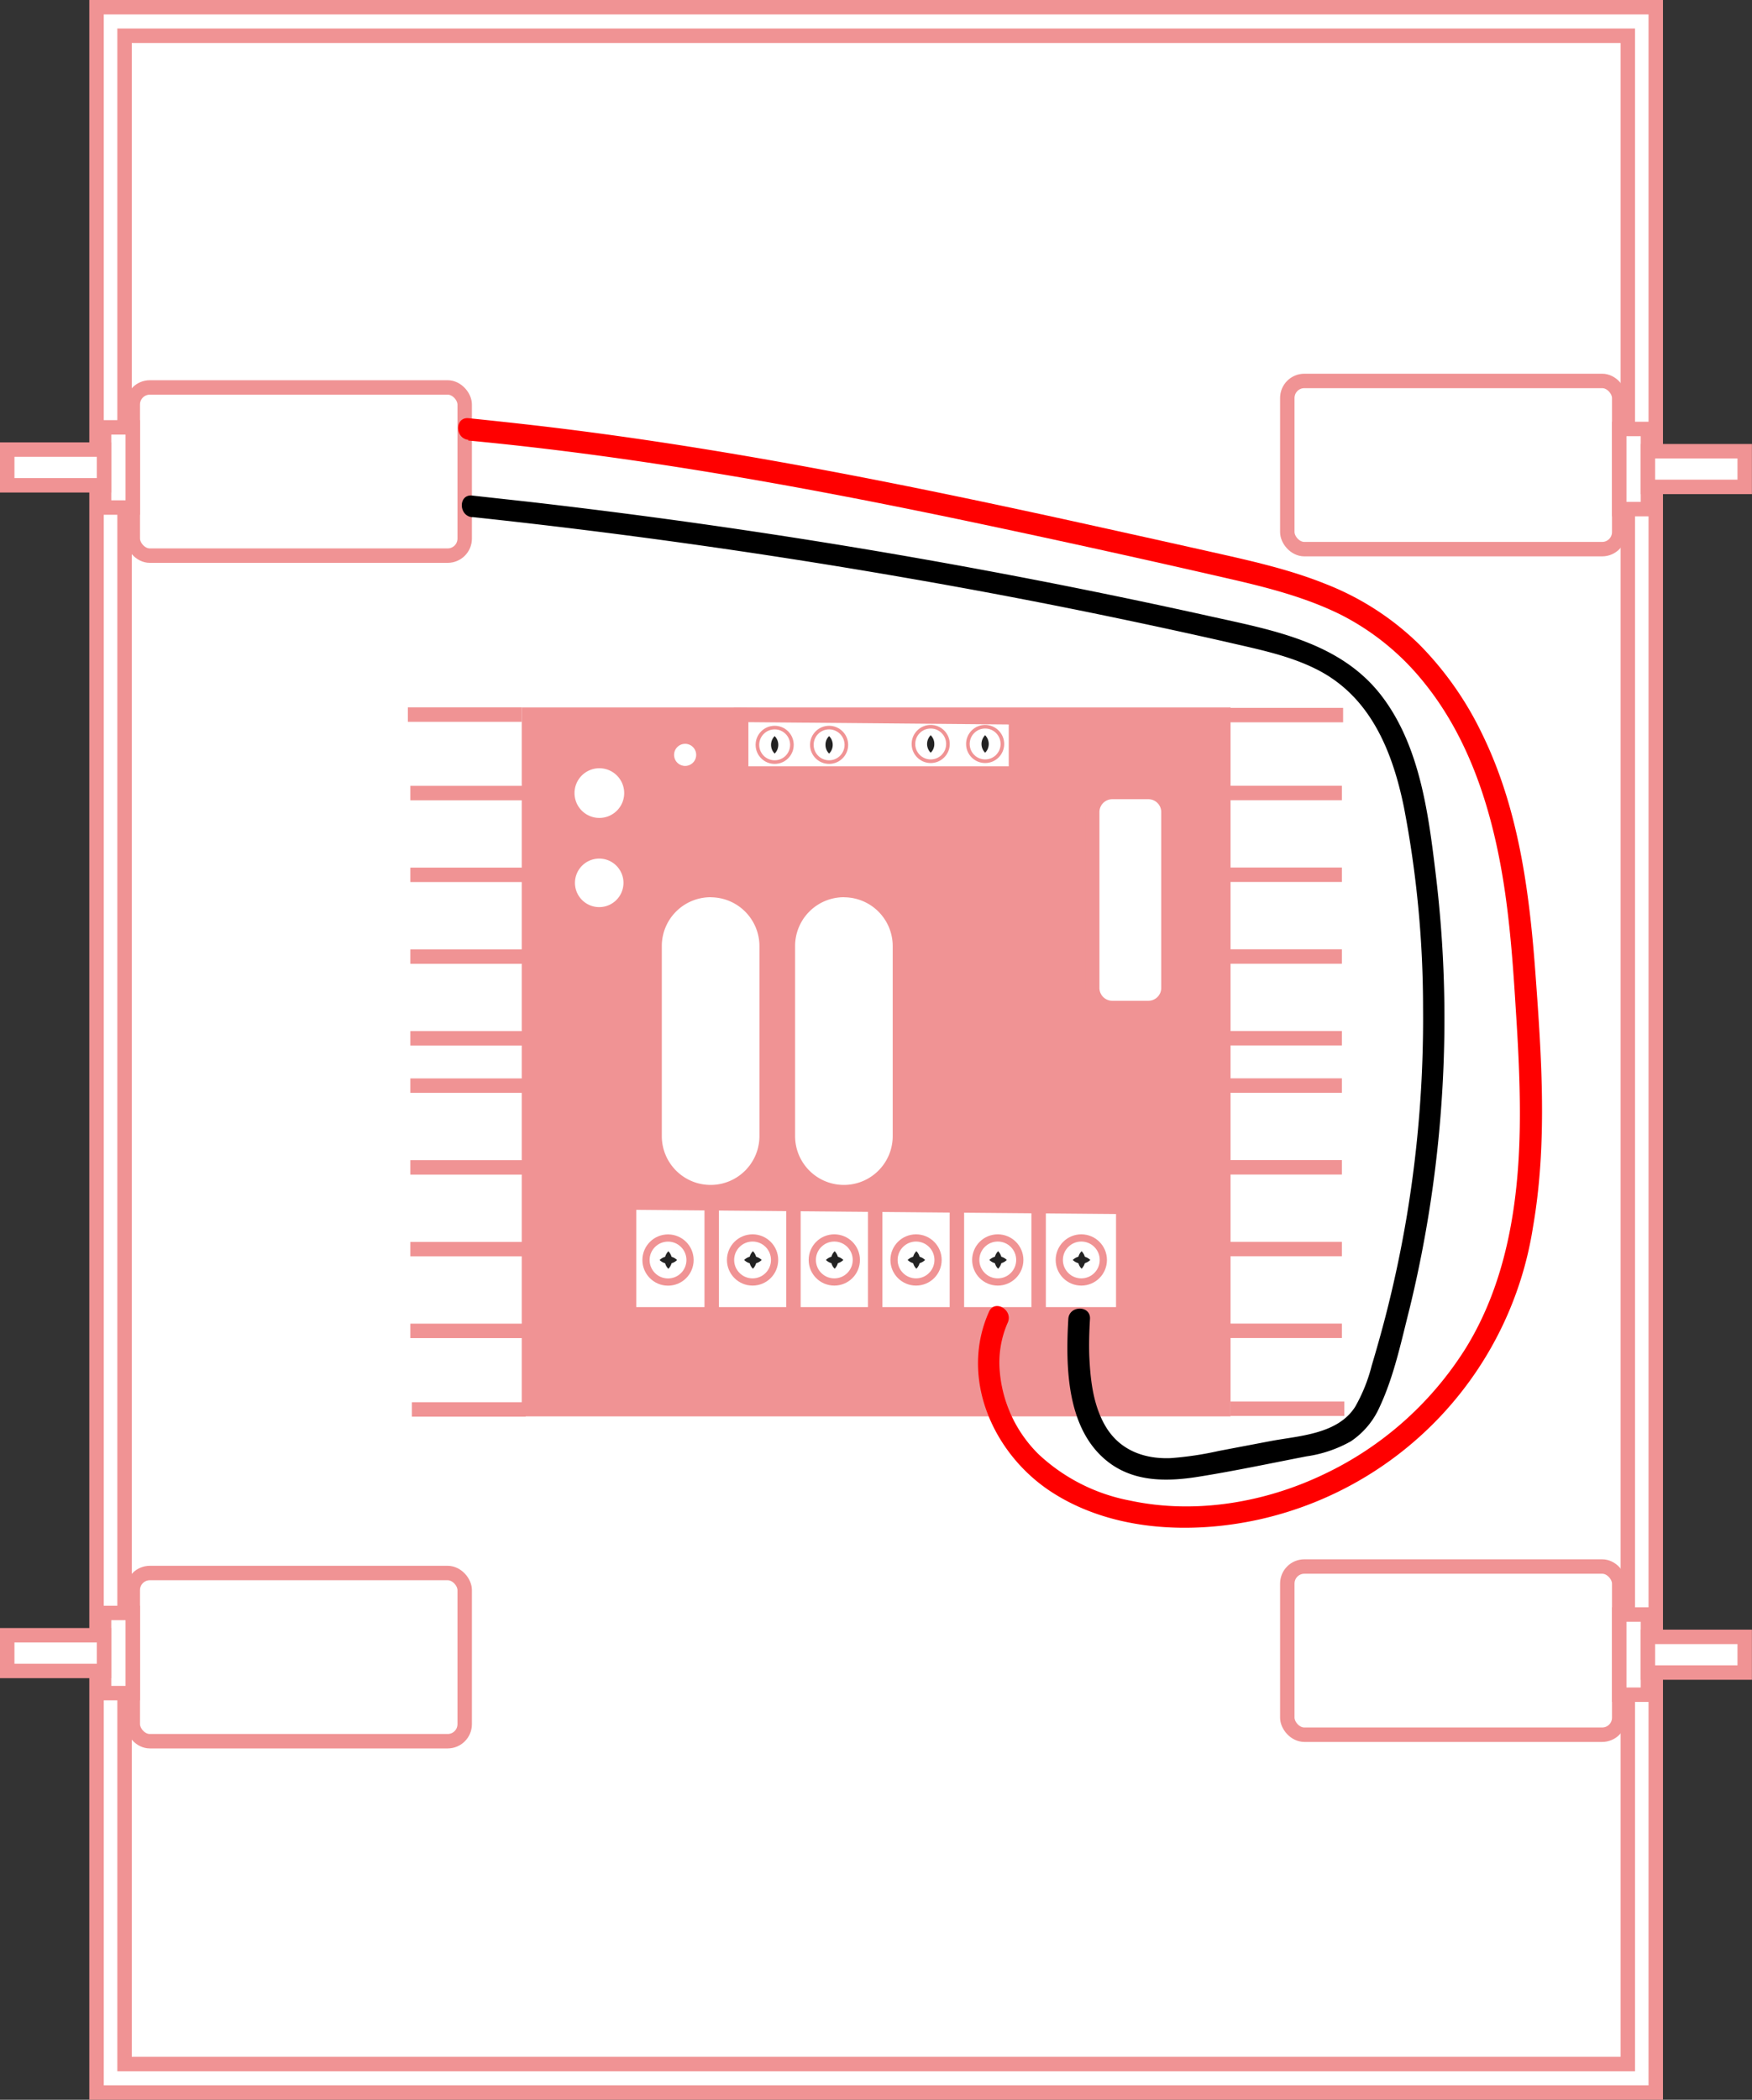 <svg xmlns="http://www.w3.org/2000/svg" xmlns:xlink="http://www.w3.org/1999/xlink" viewBox="0 0 242.65 290.76" xmlns:v="https://vecta.io/nano"><rect x="0" y="0" width="242.65" height="290.76" fill="#333333" stroke="none"/><style><![CDATA[.H{fill:#f09394}.I{fill:#fff}.J{fill:#232323}.K{stroke:#f09394}.L{stroke-width:.5}.M{stroke-miterlimit:10}]]></style><g stroke-width="2" class="I K M"><path d="M13.37 1h215.95v288.76H13.37z"/><path d="M17.25 4.95h208.2v280.86H17.25z"/><rect x="178.29" y="52.75" width="45.97" height="23.29" rx="2.36"/><path d="M224.26 59.4h3.98v11.1h-3.98z"/><path d="M228.23 62.48h13.41v4.94h-13.41z"/><rect x="178.29" y="216.92" width="45.97" height="23.29" rx="2.36"/><path d="M224.26 223.57h3.98v11.1h-3.98z"/><path d="M228.23 226.66h13.41v4.94h-13.41z"/><rect x="18.39" y="217.82" width="45.97" height="23.29" rx="2.36"/><path d="M14.41 223.35h3.98v11.1h-3.98z"/><path d="M1 226.44h13.41v4.94H1z"/><rect x="18.39" y="53.65" width="45.97" height="23.29" rx="2.36"/><path d="M14.41 59.18h3.98v11.1h-3.98z"/><path d="M1 62.26h13.41v4.94H1z"/></g><path d="M170.43 196.13H72.26V97.96h98.17z" class="H"/><path d="M102.65 107.09v-8.12l38.06.34v7.78h-38.06z" class="I"/><path d="M103.65,100l36.06.32v5.79H103.65V100m-2-2v10.13h40.06V98.32L101.65,98Z" class="H"/><path d="M87.12 181.98v-15.46l68.45.6v14.86H87.12z" class="I"/><path d="M88.12,167.53l66.45.58V181H88.12V167.53m-2-2V183h70.45V166.12l-70.45-.61Z" class="H"/><g class="I K"><g stroke-width="2" class="M"><path d="M143.85 182.36v-15.77m-11.32 15.77v-15.77m-11.32 15.77v-15.77m-11.32 15.77v-15.77m-11.32 15.77v-15.77m-41.53 28.58H72.8m-15.97-10.88H72.6m-15.77-11.32H72.6"/><path d="M56.83 161.65H72.6m-15.77-11.32H72.6m-15.77-6.55H72.6m-15.77-11.32H72.6m-15.77-11.32H72.6m-15.77-11.32H72.6M56.49 98.95h15.77m98.17 96.12h15.76"/><path d="M170.09 184.28h15.76m-15.76-11.32h15.76m-15.76-11.32h15.76m-15.76-11.32h15.76m-15.76-6.55h15.76m-15.76-11.32h15.76m-15.76-11.32h15.76m-15.76-11.32h15.76m-15.6-10.79h15.77"/></g><circle cx="149.76" cy="174.47" r="3.05"/></g><path d="M151.01 174.47h-2.42" class="H"/><path d="M151,174.47a1.71,1.71,0,0,1-2.42,0,1.71,1.71,0,0,1,2.42,0Z" class="J"/><path d="M149.8 175.68v-2.42" class="H"/><path d="M149.8,175.68a1.71,1.71,0,0,1,0-2.42,1.71,1.71,0,0,1,0,2.42Z" class="J"/><circle cx="136.44" cy="103.02" r="2.39" class="I K L"/><path d="M136.44 104.23v-2.42" class="H"/><path d="M136.44 104.23a1.71 1.71 0 0 1 0-2.42 1.74 1.74 0 0 1 .5 1.21 1.71 1.71 0 0 1-.5 1.21z" class="J"/><circle cx="138.19" cy="174.47" r="3.05" class="I K"/><path d="M139.44 174.47h-2.41" class="H"/><path d="M139.44,174.47a1.7,1.7,0,0,1-2.41,0,1.7,1.7,0,0,1,2.41,0Z" class="J"/><path d="M138.24 175.68v-2.42" class="H"/><use xlink:href="#B" class="J"/><circle cx="126.87" cy="174.47" r="3.05" class="I K"/><path d="M128.12 174.47h-2.41" class="H"/><path d="M128.12,174.47a1.7,1.7,0,0,1-2.41,0,1.7,1.7,0,0,1,2.41,0Z" class="J"/><path d="M126.92 175.68v-2.42" class="H"/><use xlink:href="#B" x="-11.32" class="J"/><circle cx="115.55" cy="174.47" r="3.05" class="I K"/><path d="M116.8 174.47h-2.41" class="H"/><path d="M116.8,174.47a1.7,1.7,0,0,1-2.41,0,1.7,1.7,0,0,1,2.41,0Z" class="J"/><path d="M115.6 175.68v-2.42" class="H"/><use xlink:href="#B" x="-22.64" class="J"/><circle cx="104.23" cy="174.47" r="3.05" class="I K"/><path d="M105.49 174.47h-2.42" class="H"/><path d="M105.49 174.47a1.66 1.66 0 0 1-1.21.5 1.63 1.63 0 0 1-1.21-.5 1.71 1.71 0 0 1 1.21-.5 1.74 1.74 0 0 1 1.21.5z" class="J"/><path d="M104.28 175.68v-2.42" class="H"/><use xlink:href="#B" x="-33.96" class="J"/><circle cx="92.52" cy="174.48" r="3.05" class="I K"/><path d="M93.77 174.48h-2.41" class="H"/><path d="M93.77,174.48a1.7,1.7,0,0,1-2.41,0,1.7,1.7,0,0,1,2.41,0Z" class="J"/><path d="M92.57 175.69v-2.42" class="H"/><use xlink:href="#B" x="-45.67" y="0.01" class="J"/><circle cx="128.9" cy="103.02" r="2.39" class="I K L"/><path d="M128.9 104.23v-2.42" class="H"/><path d="M128.9 104.23a1.71 1.71 0 0 1-.5-1.21 1.74 1.74 0 0 1 .5-1.21 1.66 1.66 0 0 1 .5 1.21 1.63 1.63 0 0 1-.5 1.21z" class="J"/><circle cx="114.83" cy="103.14" r="2.39" class="I K L"/><path d="M114.83 104.35v-2.42" class="H"/><path d="M114.83,104.35a1.68,1.68,0,0,1-.5-1.21,1.64,1.64,0,0,1,.5-1.21,1.71,1.71,0,0,1,0,2.42Z" class="J"/><circle cx="107.29" cy="103.14" r="2.39" class="I K L"/><path d="M107.29 104.35v-2.42" class="H"/><path d="M107.29,104.35a1.71,1.71,0,0,1,0-2.42,1.71,1.71,0,0,1,0,2.42Z" class="J"/><use xlink:href="#C" class="I"/><path d="M98.42,124.25a6.76,6.76,0,0,1,6.76,6.76v26.31a6.76,6.76,0,0,1-13.52,0V131a6.76,6.76,0,0,1,6.76-6.76m0-2h0A8.78,8.78,0,0,0,89.66,131v26.31a8.78,8.78,0,0,0,8.76,8.76h0a8.78,8.78,0,0,0,8.76-8.76V131a8.78,8.78,0,0,0-8.76-8.76Z" class="H"/><use xlink:href="#C" x="18.46" class="I"/><path d="M116.88,124.25a6.76,6.76,0,0,1,6.76,6.76v26.31a6.76,6.76,0,0,1-13.52,0V131a6.76,6.76,0,0,1,6.76-6.76m0-2h0a8.78,8.78,0,0,0-8.76,8.76v26.31a8.78,8.78,0,0,0,8.76,8.76h0a8.78,8.78,0,0,0,8.76-8.76V131a8.78,8.78,0,0,0-8.76-8.76Z" class="H"/><rect x="151.31" y="109.67" width="10.52" height="29.92" rx="2.79" class="I"/><path d="M159.05,110.67a1.78,1.78,0,0,1,1.78,1.78V136.8a1.78,1.78,0,0,1-1.78,1.78h-5a1.78,1.78,0,0,1-1.78-1.78V112.45a1.78,1.78,0,0,1,1.78-1.78h5m0-2h-5a3.79,3.79,0,0,0-3.78,3.78V136.8a3.79,3.79,0,0,0,3.78,3.78h5a3.79,3.79,0,0,0,3.78-3.78V112.45a3.79,3.79,0,0,0-3.78-3.78Z" class="H"/><path d="M94.89 107.09a2.53 2.53 0 1 1 2.53-2.53 2.53 2.53 0 0 1-2.53 2.53z" class="I"/><path d="M94.89,103a1.53,1.53,0,1,1-1.53,1.53A1.53,1.53,0,0,1,94.89,103m0-2a3.53,3.53,0,1,0,3.53,3.53A3.53,3.53,0,0,0,94.89,101Z" class="H"/><path d="M83,114.25a4.43,4.43,0,1,1,4.43-4.43A4.43,4.43,0,0,1,83,114.25Z" class="I"/><path d="M83,106.38a3.44,3.44,0,1,1-3.43,3.44A3.44,3.44,0,0,1,83,106.38m0-2a5.44,5.44,0,1,0,5.43,5.44A5.44,5.44,0,0,0,83,104.38Z" class="H"/><path d="M83,126.61a4.36,4.36,0,1,1,4.36-4.36A4.36,4.36,0,0,1,83,126.61Z" class="I"/><path d="M83,118.89a3.36,3.36,0,1,1-3.37,3.36A3.37,3.37,0,0,1,83,118.89m0-2a5.36,5.36,0,1,0,5.36,5.36A5.37,5.37,0,0,0,83,116.89Z" class="H"/><path d="M64.84,61c23.93,2.26,47.59,6.6,71.09,11.57q17.31,3.66,34.57,7.63c5.25,1.21,10.54,2.58,15.36,5a35.21,35.21,0,0,1,11.29,9.22c6.52,8,9.61,18.18,11.16,28.23.89,5.8,1.29,11.67,1.65,17.52.35,5.43.62,10.88.52,16.32-.2,10.43-1.89,21.1-7.43,30.12a46.83,46.83,0,0,1-19.72,17.55c-8.21,3.93-17.86,5.55-26.82,3.63a25.43,25.43,0,0,1-12.66-6.41,18.23,18.23,0,0,1-5.42-12,13.71,13.71,0,0,1,1.14-6.23c.79-1.75-1.8-3.28-2.59-1.52-4.11,9.16.52,19.61,8.53,24.89,8.37,5.5,19.42,6,29,3.86a49.22,49.22,0,0,0,37.81-40.48c2-11.51,1.2-23.34.35-34.93s-2.35-23.11-7.49-33.53a45.69,45.69,0,0,0-8.58-12.17,38.55,38.55,0,0,0-13.09-8.44c-5.34-2.14-11-3.33-16.58-4.59q-9.21-2.06-18.42-4.09c-24.6-5.39-49.33-10.34-74.37-13.24q-4.62-.53-9.25-1c-1.92-.18-1.91,2.82,0,3Z" fill="red"/><path d="M65.43,71.6q30,3.2,59.79,8.37,15,2.59,29.85,5.7,7.32,1.53,14.61,3.18c4.26,1,8.66,1.83,12.6,3.8,7.51,3.74,10.58,11.37,12.17,19.17a146.92,146.92,0,0,1,2.64,27.76,166.38,166.38,0,0,1-2.22,28.63q-1.19,7.14-3,14.15c-.59,2.26-1.22,4.5-1.89,6.74a22.76,22.76,0,0,1-2.29,5.7c-2.39,3.75-7.56,4-11.51,4.71l-7.36,1.4a45.74,45.74,0,0,1-6.69,1c-3.82.15-7.22-1.2-9.13-4.61-1.64-2.9-2-6.39-2.14-9.65-.05-1.67,0-3.34.1-5,.12-1.93-2.89-1.92-3,0-.38,6.57-.27,15.17,5.38,19.68,3.66,2.92,8.28,2.86,12.69,2.15,5-.8,9.94-1.85,14.89-2.81a17.62,17.62,0,0,0,6.16-2.08,11.14,11.14,0,0,0,4-4.77c2-4.27,3-9.12,4.16-13.68a169.53,169.53,0,0,0,4.5-29.88,166.4,166.4,0,0,0-.9-30.27c-1-8.31-2.18-17.56-7.36-24.46-5.71-7.61-15.17-9.26-23.91-11.2q-15.68-3.48-31.46-6.41-31.29-5.82-62.92-9.44l-7.8-.86c-1.91-.2-1.9,2.8,0,3Z"/><defs ><path id="B" d="M138.24 175.68a1.63 1.63 0 0 1-.5-1.21 1.66 1.66 0 0 1 .5-1.21 1.74 1.74 0 0 1 .5 1.21 1.71 1.71 0 0 1-.5 1.21z"/><path id="C" d="M98.42 165.08a7.77 7.77 0 0 1-7.76-7.76V131a7.76 7.76 0 0 1 15.52 0v26.31a7.77 7.77 0 0 1-7.76 7.77z"/></defs></svg>